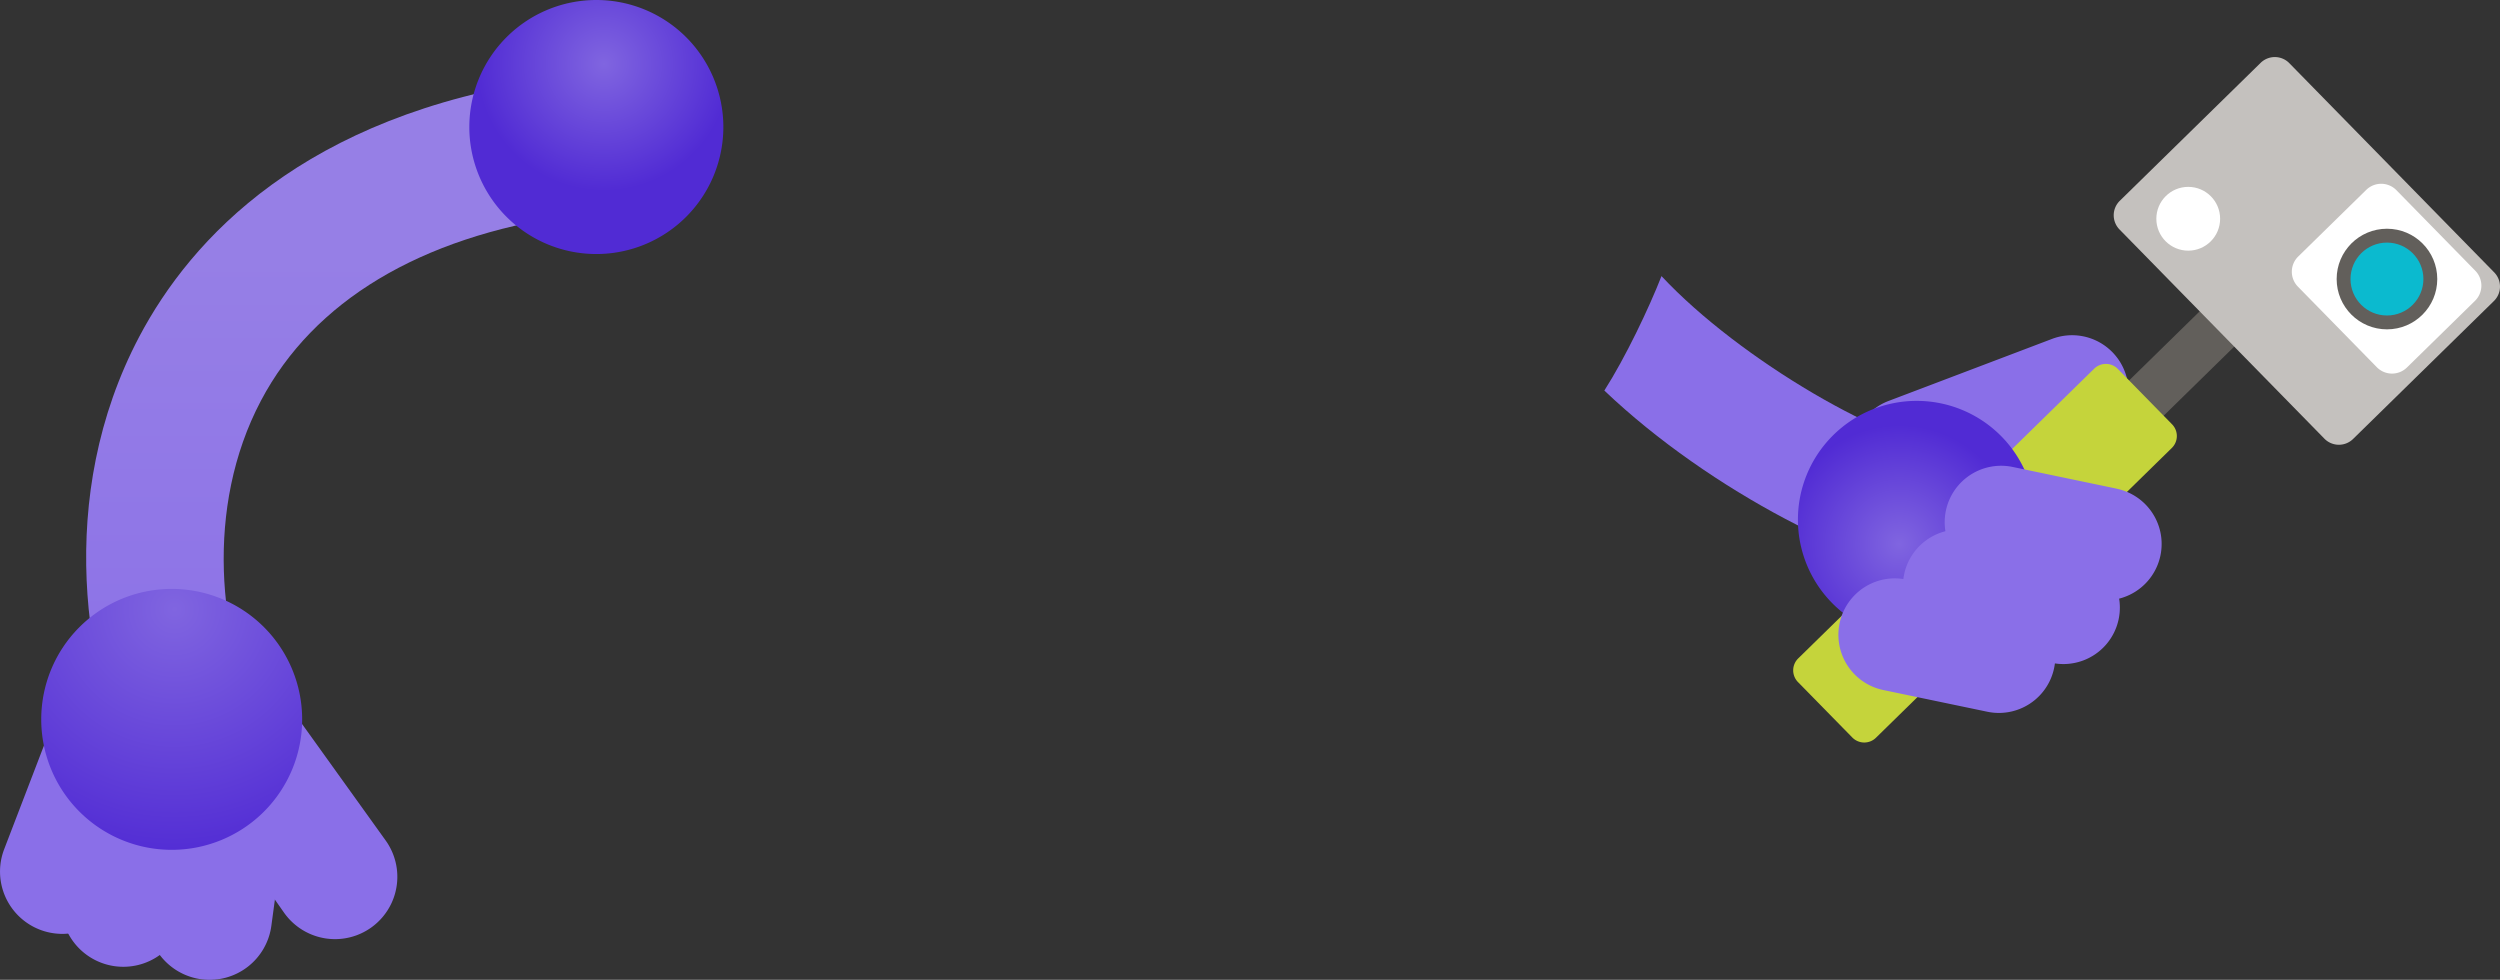 <svg xmlns="http://www.w3.org/2000/svg" xmlns:xlink="http://www.w3.org/1999/xlink" viewBox="0 0 1356.15 531.49"><rect x="0" y="0" width="1356.15" height="531.49" fill="#333333" stroke="none"/><defs><linearGradient id="linear-gradient" x1="-516.35" y1="-15348.77" x2="-516.35" y2="-14967.88" gradientTransform="translate(694 15392)" gradientUnits="userSpaceOnUse"><stop offset="0.25" stop-color="#967fe6"/><stop offset="1" stop-color="#8a6fe8"/></linearGradient><radialGradient id="radial-gradient" cx="6274.34" cy="-8849.65" r="6.05" gradientTransform="translate(-71199.37 100921.35) scale(11.4)" gradientUnits="userSpaceOnUse"><stop offset="0" stop-color="#8065e0"/><stop offset="1" stop-color="#512bd4"/></radialGradient><radialGradient id="radial-gradient-2" cx="6588.15" cy="-8522.78" r="6.05" gradientTransform="translate(-149654.05 194053.42) scale(22.73)" xlink:href="#radial-gradient"/><radialGradient id="radial-gradient-3" cx="6285.33" cy="-8875.68" r="6.05" gradientTransform="translate(-65908.49 94821.17) scale(10.65)" xlink:href="#radial-gradient"/></defs><g id="Layer_2" data-name="Layer 2"><g id="Layer_1-2" data-name="Layer 1"><g id="asset"><path d="M114,437.89l40.18,57.34a33.81,33.81,0,1,0,55.1-39.2l-49.73-69.3Z" fill="#8a6fe8"/><path d="M44.65,416.18,33.53,485.34a33.79,33.79,0,1,0,66.8,10.23l11.38-70.88Z" fill="#8a6fe8"/><path d="M89.51,424l-9.34,69.42A33.8,33.8,0,0,0,147.23,502l9.6-71.2Z" fill="#8a6fe8"/><path d="M27.26,395.52,2.17,460.91a33.8,33.8,0,0,0,63.3,23.75L91.2,417.6Z" fill="#8a6fe8"/><path d="M73.82,424.12c-27.91-57-44.21-154.45,1.78-241.6,28-52.92,89.19-120,222.28-139.29L308.57,117c-80.8,11.7-138.52,46.39-167,100.32-30.84,58.41-22.59,129.43-.78,174Z" fill="url(#linear-gradient)"/><path d="M323.49,137.8a68.9,68.9,0,1,0-68.9-68.9A68.89,68.89,0,0,0,323.49,137.8Z" fill="url(#radial-gradient)"/><path d="M93.14,461a70.77,70.77,0,1,0-70.77-70.77A70.76,70.76,0,0,0,93.14,461Z" fill="url(#radial-gradient-2)"/><path d="M1113.18,183.83l-88.68,33.66a30.61,30.61,0,1,0,21.68,57.26l88.68-33.66a30.61,30.61,0,0,0-21.68-57.26Z" fill="#8a6fe8"/><path d="M901.29,149.77c-6.76,17.31-19.56,44.19-31,62.09,57.46,54.74,142.11,97.3,186.93,100.94l5.55-67.64C1024.41,242,943.79,195.25,901.29,149.77Z" fill="#8a6fe8"/><rect x="1140.58" y="185.51" width="82.05" height="26.79" transform="translate(198.26 883.59) rotate(-44.4)" fill="#625f5b"/><path d="M1352.84,163.3l-76.39,74.82a11,11,0,0,1-15.56-.16L1149.75,124.48a11,11,0,0,1,.16-15.56L1226.3,34.1a11,11,0,0,1,15.56.16L1353,147.74A11,11,0,0,1,1352.84,163.3Z" fill="#c4c1be"/><path d="M1342.57,163.21l-36.9,36.14a11.56,11.56,0,0,1-16.36-.17l-42.78-43.68a11.56,11.56,0,0,1,.17-16.36L1283.6,103a11.56,11.56,0,0,1,16.36.17l42.78,43.68A11.56,11.56,0,0,1,1342.57,163.21Z" fill="#fff"/><circle cx="1294.83" cy="151.37" r="27.29" fill="#625f5b"/><circle cx="1294.83" cy="151.37" r="19.77" fill="#0bbacf"/><circle cx="1187.03" cy="118.67" r="17.3" fill="#fff"/><path d="M1178.13,243,1017.64,400.19a9.08,9.08,0,0,1-12.84-.13L975.33,370a9.08,9.08,0,0,1,.13-12.84L1136,200a9.08,9.08,0,0,1,12.84.13l29.47,30.09A9.08,9.08,0,0,1,1178.13,243Z" fill="#c5d43b"/><path d="M1039.74,346.34A64.44,64.44,0,1,0,975.3,281.9,64.45,64.45,0,0,0,1039.74,346.34Z" fill="url(#radial-gradient-3)"/><path d="M1148.46,265.13,1092,253.35a30.61,30.61,0,1,0-12.94,59.84L1135.52,325a30.61,30.61,0,0,0,12.94-59.84Z" fill="#8a6fe8"/><path d="M1127.07,300l-56.45-11.78A30.61,30.61,0,1,0,1057.68,348l56.45,11.78A30.61,30.61,0,0,0,1127.07,300Z" fill="#8a6fe8"/><path d="M1090.79,326.21l-56.45-11.78a30.61,30.61,0,1,0-12.94,59.84l56.45,11.78a30.61,30.61,0,0,0,12.94-59.84Z" fill="#8a6fe8"/></g></g></g></svg>
